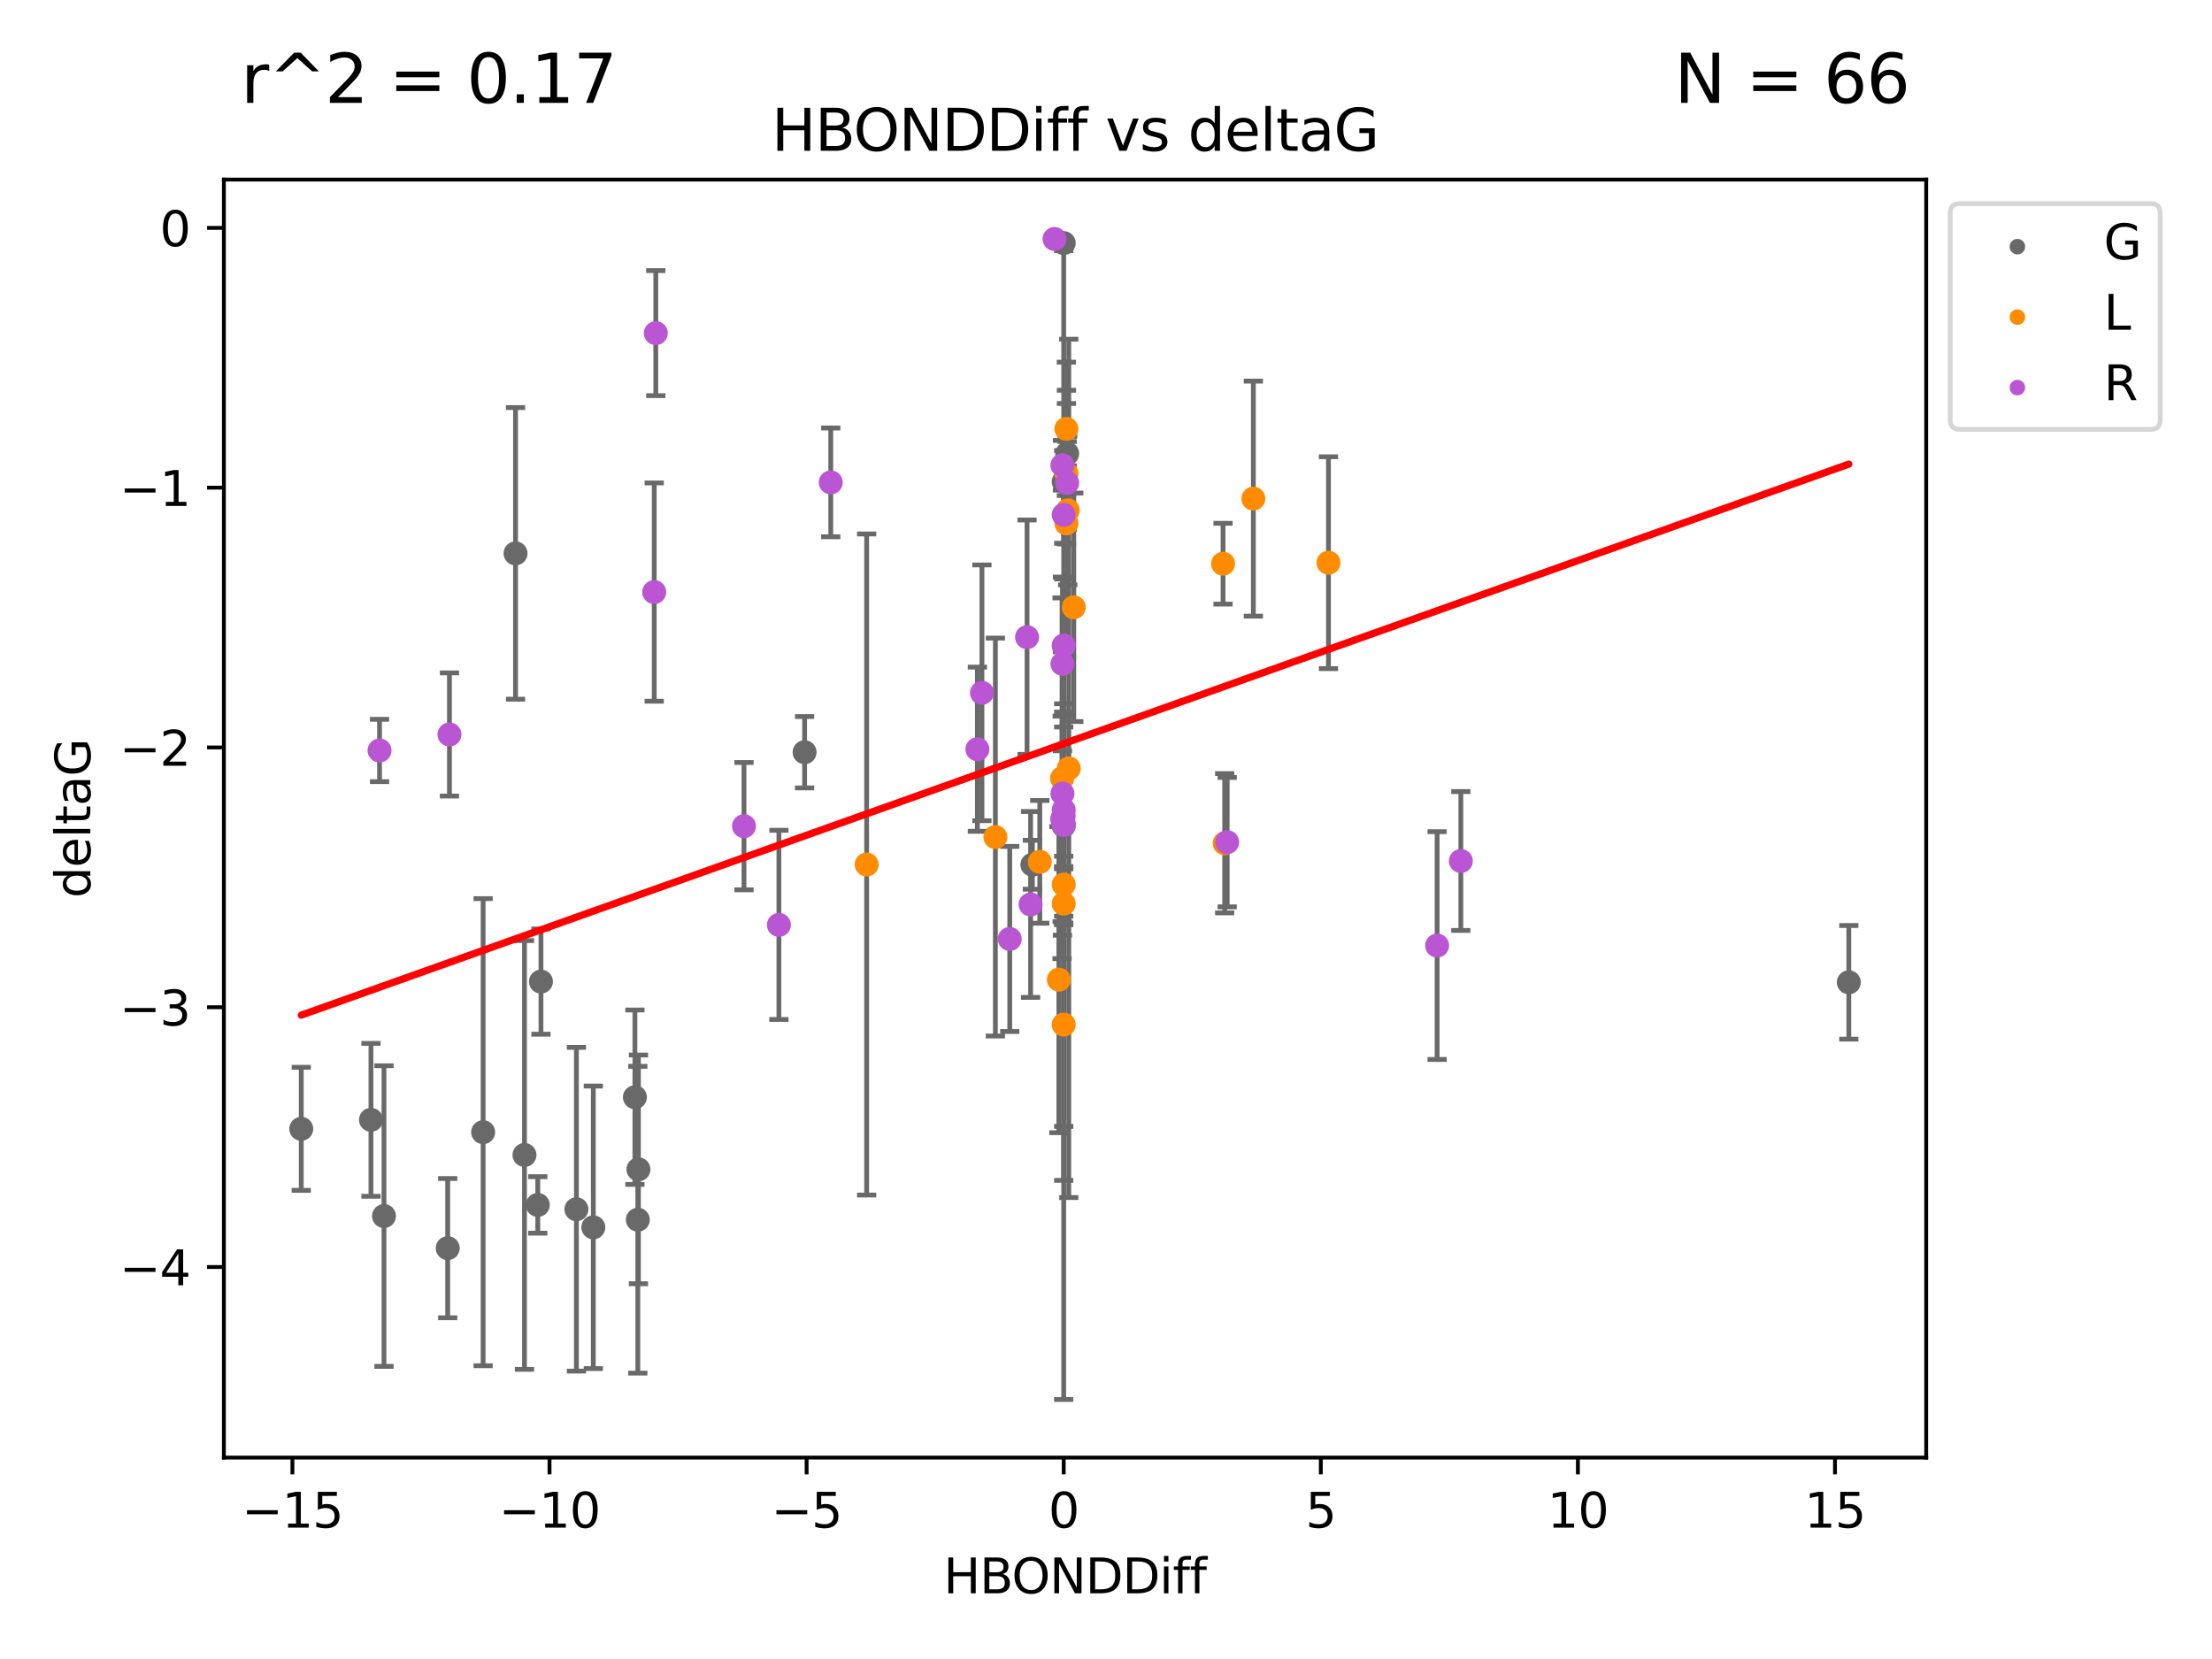 <?xml version="1.0" encoding="utf-8" standalone="no"?>
<!DOCTYPE svg PUBLIC "-//W3C//DTD SVG 1.1//EN"
  "http://www.w3.org/Graphics/SVG/1.1/DTD/svg11.dtd">
<svg xmlns:xlink="http://www.w3.org/1999/xlink" width="460.8pt" height="345.6pt" viewBox="0 0 460.8 345.6" xmlns="http://www.w3.org/2000/svg" version="1.1">
 <defs>
  <style type="text/css">*{stroke-linejoin: round; stroke-linecap: butt}</style>
 </defs>
 <g id="figure_1">
  <g id="patch_1">
   <path d="M 0 345.6 
L 460.8 345.6 
L 460.8 0 
L 0 0 
z
" style="fill: #ffffff"/>
  </g>
  <g id="axes_1">
   <g id="patch_2">
    <path d="M 46.64 303.64 
L 401.26 303.64 
L 401.26 37.411 
L 46.64 37.411 
z
" style="fill: #ffffff"/>
   </g>
   <g id="PathCollection_1">
    <defs>
     <path id="m0dbe9df7b5" d="M 0 1.118 
C 0.297 1.118 0.581 1 0.791 0.791 
C 1 0.581 1.118 0.297 1.118 0 
C 1.118 -0.297 1 -0.581 0.791 -0.791 
C 0.581 -1 0.297 -1.118 0 -1.118 
C -0.297 -1.118 -0.581 -1 -0.791 -0.791 
C -1 -0.581 -1.118 -0.297 -1.118 0 
C -1.118 0.297 -1 0.581 -0.791 0.791 
C -0.581 1 -0.297 1.118 0 1.118 
z
" style="stroke: #696969"/>
    </defs>
    <g clip-path="url(#pac7493e0f8)">
     <use xlink:href="#m0dbe9df7b5" x="77.28" y="233.282" style="fill: #696969; stroke: #696969"/>
     <use xlink:href="#m0dbe9df7b5" x="112.693" y="204.484" style="fill: #696969; stroke: #696969"/>
     <use xlink:href="#m0dbe9df7b5" x="62.759" y="235.151" style="fill: #696969; stroke: #696969"/>
     <use xlink:href="#m0dbe9df7b5" x="79.992" y="253.325" style="fill: #696969; stroke: #696969"/>
     <use xlink:href="#m0dbe9df7b5" x="93.265" y="260.014" style="fill: #696969; stroke: #696969"/>
     <use xlink:href="#m0dbe9df7b5" x="109.261" y="240.602" style="fill: #696969; stroke: #696969"/>
     <use xlink:href="#m0dbe9df7b5" x="132.263" y="228.571" style="fill: #696969; stroke: #696969"/>
     <use xlink:href="#m0dbe9df7b5" x="132.999" y="243.599" style="fill: #696969; stroke: #696969"/>
     <use xlink:href="#m0dbe9df7b5" x="107.394" y="115.279" style="fill: #696969; stroke: #696969"/>
     <use xlink:href="#m0dbe9df7b5" x="167.611" y="156.702" style="fill: #696969; stroke: #696969"/>
     <use xlink:href="#m0dbe9df7b5" x="123.6" y="255.674" style="fill: #696969; stroke: #696969"/>
     <use xlink:href="#m0dbe9df7b5" x="132.87" y="254.09" style="fill: #696969; stroke: #696969"/>
     <use xlink:href="#m0dbe9df7b5" x="100.646" y="235.853" style="fill: #696969; stroke: #696969"/>
     <use xlink:href="#m0dbe9df7b5" x="120.076" y="251.908" style="fill: #696969; stroke: #696969"/>
     <use xlink:href="#m0dbe9df7b5" x="112.029" y="251.008" style="fill: #696969; stroke: #696969"/>
     <use xlink:href="#m0dbe9df7b5" x="221.59" y="50.636" style="fill: #696969; stroke: #696969"/>
     <use xlink:href="#m0dbe9df7b5" x="221.59" y="172.045" style="fill: #696969; stroke: #696969"/>
     <use xlink:href="#m0dbe9df7b5" x="385.141" y="204.633" style="fill: #696969; stroke: #696969"/>
     <use xlink:href="#m0dbe9df7b5" x="222.312" y="94.508" style="fill: #696969; stroke: #696969"/>
     <use xlink:href="#m0dbe9df7b5" x="221.59" y="100.35" style="fill: #696969; stroke: #696969"/>
     <use xlink:href="#m0dbe9df7b5" x="215.065" y="180.14" style="fill: #696969; stroke: #696969"/>
    </g>
   </g>
   <g id="PathCollection_2">
    <defs>
     <path id="mbdba79f72a" d="M 0 1.118 
C 0.297 1.118 0.581 1 0.791 0.791 
C 1 0.581 1.118 0.297 1.118 0 
C 1.118 -0.297 1 -0.581 0.791 -0.791 
C 0.581 -1 0.297 -1.118 0 -1.118 
C -0.297 -1.118 -0.581 -1 -0.791 -0.791 
C -1 -0.581 -1.118 -0.297 -1.118 0 
C -1.118 0.297 -1 0.581 -0.791 0.791 
C -0.581 1 -0.297 1.118 0 1.118 
z
" style="stroke: #ff8c00"/>
    </defs>
    <g clip-path="url(#pac7493e0f8)">
     <use xlink:href="#mbdba79f72a" x="221.59" y="184.268" style="fill: #ff8c00; stroke: #ff8c00"/>
     <use xlink:href="#mbdba79f72a" x="221.59" y="213.444" style="fill: #ff8c00; stroke: #ff8c00"/>
     <use xlink:href="#mbdba79f72a" x="254.784" y="117.429" style="fill: #ff8c00; stroke: #ff8c00"/>
     <use xlink:href="#mbdba79f72a" x="216.608" y="179.535" style="fill: #ff8c00; stroke: #ff8c00"/>
     <use xlink:href="#mbdba79f72a" x="207.358" y="174.371" style="fill: #ff8c00; stroke: #ff8c00"/>
     <use xlink:href="#mbdba79f72a" x="180.538" y="180.092" style="fill: #ff8c00; stroke: #ff8c00"/>
     <use xlink:href="#mbdba79f72a" x="222.161" y="109.016" style="fill: #ff8c00; stroke: #ff8c00"/>
     <use xlink:href="#mbdba79f72a" x="223.688" y="126.509" style="fill: #ff8c00; stroke: #ff8c00"/>
     <use xlink:href="#mbdba79f72a" x="220.581" y="204.073" style="fill: #ff8c00; stroke: #ff8c00"/>
     <use xlink:href="#mbdba79f72a" x="261.095" y="103.871" style="fill: #ff8c00; stroke: #ff8c00"/>
     <use xlink:href="#mbdba79f72a" x="222.162" y="98.683" style="fill: #ff8c00; stroke: #ff8c00"/>
     <use xlink:href="#mbdba79f72a" x="276.743" y="117.223" style="fill: #ff8c00; stroke: #ff8c00"/>
     <use xlink:href="#mbdba79f72a" x="255.123" y="175.666" style="fill: #ff8c00; stroke: #ff8c00"/>
     <use xlink:href="#mbdba79f72a" x="222.432" y="106.319" style="fill: #ff8c00; stroke: #ff8c00"/>
     <use xlink:href="#mbdba79f72a" x="222.146" y="89.337" style="fill: #ff8c00; stroke: #ff8c00"/>
     <use xlink:href="#mbdba79f72a" x="221.245" y="162.128" style="fill: #ff8c00; stroke: #ff8c00"/>
     <use xlink:href="#mbdba79f72a" x="222.644" y="160.067" style="fill: #ff8c00; stroke: #ff8c00"/>
     <use xlink:href="#mbdba79f72a" x="221.59" y="188.245" style="fill: #ff8c00; stroke: #ff8c00"/>
    </g>
   </g>
   <g id="PathCollection_3">
    <defs>
     <path id="mdba1617626" d="M 0 1.118 
C 0.297 1.118 0.581 1 0.791 0.791 
C 1 0.581 1.118 0.297 1.118 0 
C 1.118 -0.297 1 -0.581 0.791 -0.791 
C 0.581 -1 0.297 -1.118 0 -1.118 
C -0.297 -1.118 -0.581 -1 -0.791 -0.791 
C -1 -0.581 -1.118 -0.297 -1.118 0 
C -1.118 0.297 -1 0.581 -0.791 0.791 
C -0.581 1 -0.297 1.118 0 1.118 
z
" style="stroke: #ba55d3"/>
    </defs>
    <g clip-path="url(#pac7493e0f8)">
     <use xlink:href="#mdba1617626" x="154.987" y="172.105" style="fill: #ba55d3; stroke: #ba55d3"/>
     <use xlink:href="#mdba1617626" x="136.285" y="123.342" style="fill: #ba55d3; stroke: #ba55d3"/>
     <use xlink:href="#mdba1617626" x="213.953" y="132.734" style="fill: #ba55d3; stroke: #ba55d3"/>
     <use xlink:href="#mdba1617626" x="93.63" y="153.003" style="fill: #ba55d3; stroke: #ba55d3"/>
     <use xlink:href="#mdba1617626" x="79.063" y="156.341" style="fill: #ba55d3; stroke: #ba55d3"/>
     <use xlink:href="#mdba1617626" x="214.691" y="188.415" style="fill: #ba55d3; stroke: #ba55d3"/>
     <use xlink:href="#mdba1617626" x="136.614" y="69.395" style="fill: #ba55d3; stroke: #ba55d3"/>
     <use xlink:href="#mdba1617626" x="219.683" y="49.788" style="fill: #ba55d3; stroke: #ba55d3"/>
     <use xlink:href="#mdba1617626" x="221.59" y="171.886" style="fill: #ba55d3; stroke: #ba55d3"/>
     <use xlink:href="#mdba1617626" x="221.59" y="168.733" style="fill: #ba55d3; stroke: #ba55d3"/>
     <use xlink:href="#mdba1617626" x="221.329" y="138.304" style="fill: #ba55d3; stroke: #ba55d3"/>
     <use xlink:href="#mdba1617626" x="173.06" y="100.491" style="fill: #ba55d3; stroke: #ba55d3"/>
     <use xlink:href="#mdba1617626" x="162.26" y="192.669" style="fill: #ba55d3; stroke: #ba55d3"/>
     <use xlink:href="#mdba1617626" x="210.347" y="195.602" style="fill: #ba55d3; stroke: #ba55d3"/>
     <use xlink:href="#mdba1617626" x="221.328" y="165.305" style="fill: #ba55d3; stroke: #ba55d3"/>
     <use xlink:href="#mdba1617626" x="221.59" y="107.252" style="fill: #ba55d3; stroke: #ba55d3"/>
     <use xlink:href="#mdba1617626" x="304.321" y="179.36" style="fill: #ba55d3; stroke: #ba55d3"/>
     <use xlink:href="#mdba1617626" x="221.327" y="96.924" style="fill: #ba55d3; stroke: #ba55d3"/>
     <use xlink:href="#mdba1617626" x="222.321" y="100.603" style="fill: #ba55d3; stroke: #ba55d3"/>
     <use xlink:href="#mdba1617626" x="221.275" y="170.59" style="fill: #ba55d3; stroke: #ba55d3"/>
     <use xlink:href="#mdba1617626" x="204.555" y="144.327" style="fill: #ba55d3; stroke: #ba55d3"/>
     <use xlink:href="#mdba1617626" x="221.59" y="170.009" style="fill: #ba55d3; stroke: #ba55d3"/>
     <use xlink:href="#mdba1617626" x="255.647" y="175.435" style="fill: #ba55d3; stroke: #ba55d3"/>
     <use xlink:href="#mdba1617626" x="221.59" y="171.621" style="fill: #ba55d3; stroke: #ba55d3"/>
     <use xlink:href="#mdba1617626" x="203.609" y="156.074" style="fill: #ba55d3; stroke: #ba55d3"/>
     <use xlink:href="#mdba1617626" x="221.59" y="134.47" style="fill: #ba55d3; stroke: #ba55d3"/>
     <use xlink:href="#mdba1617626" x="299.379" y="196.977" style="fill: #ba55d3; stroke: #ba55d3"/>
    </g>
   </g>
   <g id="matplotlib.axis_1">
    <g id="xtick_1">
     <g id="line2d_1">
      <defs>
       <path id="m678781a02e" d="M 0 0 
L 0 3.5 
" style="stroke: #000000; stroke-width: 0.8"/>
      </defs>
      <g>
       <use xlink:href="#m678781a02e" x="60.918" y="303.64" style="stroke: #000000; stroke-width: 0.8"/>
      </g>
     </g>
     <g id="text_1">
      <!-- −15 -->
      <g transform="translate(50.365 318.238)scale(0.1 -0.1)">
       <defs>
        <path id="DejaVuSans-2212" d="M 678 2272 
L 4684 2272 
L 4684 1741 
L 678 1741 
L 678 2272 
z
" transform="scale(0.016)"/>
        <path id="DejaVuSans-31" d="M 794 531 
L 1825 531 
L 1825 4091 
L 703 3866 
L 703 4441 
L 1819 4666 
L 2450 4666 
L 2450 531 
L 3481 531 
L 3481 0 
L 794 0 
L 794 531 
z
" transform="scale(0.016)"/>
        <path id="DejaVuSans-35" d="M 691 4666 
L 3169 4666 
L 3169 4134 
L 1269 4134 
L 1269 2991 
Q 1406 3038 1543 3061 
Q 1681 3084 1819 3084 
Q 2600 3084 3056 2656 
Q 3513 2228 3513 1497 
Q 3513 744 3044 326 
Q 2575 -91 1722 -91 
Q 1428 -91 1123 -41 
Q 819 9 494 109 
L 494 744 
Q 775 591 1075 516 
Q 1375 441 1709 441 
Q 2250 441 2565 725 
Q 2881 1009 2881 1497 
Q 2881 1984 2565 2268 
Q 2250 2553 1709 2553 
Q 1456 2553 1204 2497 
Q 953 2441 691 2322 
L 691 4666 
z
" transform="scale(0.016)"/>
       </defs>
       <use xlink:href="#DejaVuSans-2212"/>
       <use xlink:href="#DejaVuSans-31" x="83.789"/>
       <use xlink:href="#DejaVuSans-35" x="147.412"/>
      </g>
     </g>
    </g>
    <g id="xtick_2">
     <g id="line2d_2">
      <g>
       <use xlink:href="#m678781a02e" x="114.475" y="303.64" style="stroke: #000000; stroke-width: 0.8"/>
      </g>
     </g>
     <g id="text_2">
      <!-- −10 -->
      <g transform="translate(103.923 318.238)scale(0.1 -0.1)">
       <defs>
        <path id="DejaVuSans-30" d="M 2034 4250 
Q 1547 4250 1301 3770 
Q 1056 3291 1056 2328 
Q 1056 1369 1301 889 
Q 1547 409 2034 409 
Q 2525 409 2770 889 
Q 3016 1369 3016 2328 
Q 3016 3291 2770 3770 
Q 2525 4250 2034 4250 
z
M 2034 4750 
Q 2819 4750 3233 4129 
Q 3647 3509 3647 2328 
Q 3647 1150 3233 529 
Q 2819 -91 2034 -91 
Q 1250 -91 836 529 
Q 422 1150 422 2328 
Q 422 3509 836 4129 
Q 1250 4750 2034 4750 
z
" transform="scale(0.016)"/>
       </defs>
       <use xlink:href="#DejaVuSans-2212"/>
       <use xlink:href="#DejaVuSans-31" x="83.789"/>
       <use xlink:href="#DejaVuSans-30" x="147.412"/>
      </g>
     </g>
    </g>
    <g id="xtick_3">
     <g id="line2d_3">
      <g>
       <use xlink:href="#m678781a02e" x="168.033" y="303.64" style="stroke: #000000; stroke-width: 0.8"/>
      </g>
     </g>
     <g id="text_3">
      <!-- −5 -->
      <g transform="translate(160.662 318.238)scale(0.1 -0.1)">
       <use xlink:href="#DejaVuSans-2212"/>
       <use xlink:href="#DejaVuSans-35" x="83.789"/>
      </g>
     </g>
    </g>
    <g id="xtick_4">
     <g id="line2d_4">
      <g>
       <use xlink:href="#m678781a02e" x="221.59" y="303.64" style="stroke: #000000; stroke-width: 0.8"/>
      </g>
     </g>
     <g id="text_4">
      <!-- 0 -->
      <g transform="translate(218.409 318.238)scale(0.1 -0.1)">
       <use xlink:href="#DejaVuSans-30"/>
      </g>
     </g>
    </g>
    <g id="xtick_5">
     <g id="line2d_5">
      <g>
       <use xlink:href="#m678781a02e" x="275.148" y="303.64" style="stroke: #000000; stroke-width: 0.8"/>
      </g>
     </g>
     <g id="text_5">
      <!-- 5 -->
      <g transform="translate(271.966 318.238)scale(0.1 -0.1)">
       <use xlink:href="#DejaVuSans-35"/>
      </g>
     </g>
    </g>
    <g id="xtick_6">
     <g id="line2d_6">
      <g>
       <use xlink:href="#m678781a02e" x="328.705" y="303.64" style="stroke: #000000; stroke-width: 0.8"/>
      </g>
     </g>
     <g id="text_6">
      <!-- 10 -->
      <g transform="translate(322.343 318.238)scale(0.1 -0.1)">
       <use xlink:href="#DejaVuSans-31"/>
       <use xlink:href="#DejaVuSans-30" x="63.623"/>
      </g>
     </g>
    </g>
    <g id="xtick_7">
     <g id="line2d_7">
      <g>
       <use xlink:href="#m678781a02e" x="382.263" y="303.64" style="stroke: #000000; stroke-width: 0.8"/>
      </g>
     </g>
     <g id="text_7">
      <!-- 15 -->
      <g transform="translate(375.9 318.238)scale(0.1 -0.1)">
       <use xlink:href="#DejaVuSans-31"/>
       <use xlink:href="#DejaVuSans-35" x="63.623"/>
      </g>
     </g>
    </g>
    <g id="text_8">
     <!-- HBONDDiff -->
     <g transform="translate(196.561 331.917)scale(0.1 -0.1)">
      <defs>
       <path id="DejaVuSans-48" d="M 628 4666 
L 1259 4666 
L 1259 2753 
L 3553 2753 
L 3553 4666 
L 4184 4666 
L 4184 0 
L 3553 0 
L 3553 2222 
L 1259 2222 
L 1259 0 
L 628 0 
L 628 4666 
z
" transform="scale(0.016)"/>
       <path id="DejaVuSans-42" d="M 1259 2228 
L 1259 519 
L 2272 519 
Q 2781 519 3026 730 
Q 3272 941 3272 1375 
Q 3272 1813 3026 2020 
Q 2781 2228 2272 2228 
L 1259 2228 
z
M 1259 4147 
L 1259 2741 
L 2194 2741 
Q 2656 2741 2882 2914 
Q 3109 3088 3109 3444 
Q 3109 3797 2882 3972 
Q 2656 4147 2194 4147 
L 1259 4147 
z
M 628 4666 
L 2241 4666 
Q 2963 4666 3353 4366 
Q 3744 4066 3744 3513 
Q 3744 3084 3544 2831 
Q 3344 2578 2956 2516 
Q 3422 2416 3680 2098 
Q 3938 1781 3938 1306 
Q 3938 681 3513 340 
Q 3088 0 2303 0 
L 628 0 
L 628 4666 
z
" transform="scale(0.016)"/>
       <path id="DejaVuSans-4f" d="M 2522 4238 
Q 1834 4238 1429 3725 
Q 1025 3213 1025 2328 
Q 1025 1447 1429 934 
Q 1834 422 2522 422 
Q 3209 422 3611 934 
Q 4013 1447 4013 2328 
Q 4013 3213 3611 3725 
Q 3209 4238 2522 4238 
z
M 2522 4750 
Q 3503 4750 4090 4092 
Q 4678 3434 4678 2328 
Q 4678 1225 4090 567 
Q 3503 -91 2522 -91 
Q 1538 -91 948 565 
Q 359 1222 359 2328 
Q 359 3434 948 4092 
Q 1538 4750 2522 4750 
z
" transform="scale(0.016)"/>
       <path id="DejaVuSans-4e" d="M 628 4666 
L 1478 4666 
L 3547 763 
L 3547 4666 
L 4159 4666 
L 4159 0 
L 3309 0 
L 1241 3903 
L 1241 0 
L 628 0 
L 628 4666 
z
" transform="scale(0.016)"/>
       <path id="DejaVuSans-44" d="M 1259 4147 
L 1259 519 
L 2022 519 
Q 2988 519 3436 956 
Q 3884 1394 3884 2338 
Q 3884 3275 3436 3711 
Q 2988 4147 2022 4147 
L 1259 4147 
z
M 628 4666 
L 1925 4666 
Q 3281 4666 3915 4102 
Q 4550 3538 4550 2338 
Q 4550 1131 3912 565 
Q 3275 0 1925 0 
L 628 0 
L 628 4666 
z
" transform="scale(0.016)"/>
       <path id="DejaVuSans-69" d="M 603 3500 
L 1178 3500 
L 1178 0 
L 603 0 
L 603 3500 
z
M 603 4863 
L 1178 4863 
L 1178 4134 
L 603 4134 
L 603 4863 
z
" transform="scale(0.016)"/>
       <path id="DejaVuSans-66" d="M 2375 4863 
L 2375 4384 
L 1825 4384 
Q 1516 4384 1395 4259 
Q 1275 4134 1275 3809 
L 1275 3500 
L 2222 3500 
L 2222 3053 
L 1275 3053 
L 1275 0 
L 697 0 
L 697 3053 
L 147 3053 
L 147 3500 
L 697 3500 
L 697 3744 
Q 697 4328 969 4595 
Q 1241 4863 1831 4863 
L 2375 4863 
z
" transform="scale(0.016)"/>
      </defs>
      <use xlink:href="#DejaVuSans-48"/>
      <use xlink:href="#DejaVuSans-42" x="75.195"/>
      <use xlink:href="#DejaVuSans-4f" x="142.049"/>
      <use xlink:href="#DejaVuSans-4e" x="220.76"/>
      <use xlink:href="#DejaVuSans-44" x="295.564"/>
      <use xlink:href="#DejaVuSans-44" x="372.566"/>
      <use xlink:href="#DejaVuSans-69" x="449.568"/>
      <use xlink:href="#DejaVuSans-66" x="477.352"/>
      <use xlink:href="#DejaVuSans-66" x="512.557"/>
     </g>
    </g>
   </g>
   <g id="matplotlib.axis_2">
    <g id="ytick_1">
     <g id="line2d_8">
      <defs>
       <path id="mda83bc45a7" d="M 0 0 
L -3.5 0 
" style="stroke: #000000; stroke-width: 0.8"/>
      </defs>
      <g>
       <use xlink:href="#mda83bc45a7" x="46.64" y="263.938" style="stroke: #000000; stroke-width: 0.8"/>
      </g>
     </g>
     <g id="text_9">
      <!-- −4 -->
      <g transform="translate(24.898 267.738)scale(0.1 -0.1)">
       <defs>
        <path id="DejaVuSans-34" d="M 2419 4116 
L 825 1625 
L 2419 1625 
L 2419 4116 
z
M 2253 4666 
L 3047 4666 
L 3047 1625 
L 3713 1625 
L 3713 1100 
L 3047 1100 
L 3047 0 
L 2419 0 
L 2419 1100 
L 313 1100 
L 313 1709 
L 2253 4666 
z
" transform="scale(0.016)"/>
       </defs>
       <use xlink:href="#DejaVuSans-2212"/>
       <use xlink:href="#DejaVuSans-34" x="83.789"/>
      </g>
     </g>
    </g>
    <g id="ytick_2">
     <g id="line2d_9">
      <g>
       <use xlink:href="#mda83bc45a7" x="46.64" y="209.823" style="stroke: #000000; stroke-width: 0.8"/>
      </g>
     </g>
     <g id="text_10">
      <!-- −3 -->
      <g transform="translate(24.898 213.622)scale(0.1 -0.1)">
       <defs>
        <path id="DejaVuSans-33" d="M 2597 2516 
Q 3050 2419 3304 2112 
Q 3559 1806 3559 1356 
Q 3559 666 3084 287 
Q 2609 -91 1734 -91 
Q 1441 -91 1130 -33 
Q 819 25 488 141 
L 488 750 
Q 750 597 1062 519 
Q 1375 441 1716 441 
Q 2309 441 2620 675 
Q 2931 909 2931 1356 
Q 2931 1769 2642 2001 
Q 2353 2234 1838 2234 
L 1294 2234 
L 1294 2753 
L 1863 2753 
Q 2328 2753 2575 2939 
Q 2822 3125 2822 3475 
Q 2822 3834 2567 4026 
Q 2313 4219 1838 4219 
Q 1578 4219 1281 4162 
Q 984 4106 628 3988 
L 628 4550 
Q 988 4650 1302 4700 
Q 1616 4750 1894 4750 
Q 2613 4750 3031 4423 
Q 3450 4097 3450 3541 
Q 3450 3153 3228 2886 
Q 3006 2619 2597 2516 
z
" transform="scale(0.016)"/>
       </defs>
       <use xlink:href="#DejaVuSans-2212"/>
       <use xlink:href="#DejaVuSans-33" x="83.789"/>
      </g>
     </g>
    </g>
    <g id="ytick_3">
     <g id="line2d_10">
      <g>
       <use xlink:href="#mda83bc45a7" x="46.64" y="155.708" style="stroke: #000000; stroke-width: 0.8"/>
      </g>
     </g>
     <g id="text_11">
      <!-- −2 -->
      <g transform="translate(24.898 159.507)scale(0.1 -0.1)">
       <defs>
        <path id="DejaVuSans-32" d="M 1228 531 
L 3431 531 
L 3431 0 
L 469 0 
L 469 531 
Q 828 903 1448 1529 
Q 2069 2156 2228 2338 
Q 2531 2678 2651 2914 
Q 2772 3150 2772 3378 
Q 2772 3750 2511 3984 
Q 2250 4219 1831 4219 
Q 1534 4219 1204 4116 
Q 875 4013 500 3803 
L 500 4441 
Q 881 4594 1212 4672 
Q 1544 4750 1819 4750 
Q 2544 4750 2975 4387 
Q 3406 4025 3406 3419 
Q 3406 3131 3298 2873 
Q 3191 2616 2906 2266 
Q 2828 2175 2409 1742 
Q 1991 1309 1228 531 
z
" transform="scale(0.016)"/>
       </defs>
       <use xlink:href="#DejaVuSans-2212"/>
       <use xlink:href="#DejaVuSans-32" x="83.789"/>
      </g>
     </g>
    </g>
    <g id="ytick_4">
     <g id="line2d_11">
      <g>
       <use xlink:href="#mda83bc45a7" x="46.64" y="101.593" style="stroke: #000000; stroke-width: 0.8"/>
      </g>
     </g>
     <g id="text_12">
      <!-- −1 -->
      <g transform="translate(24.898 105.392)scale(0.1 -0.1)">
       <use xlink:href="#DejaVuSans-2212"/>
       <use xlink:href="#DejaVuSans-31" x="83.789"/>
      </g>
     </g>
    </g>
    <g id="ytick_5">
     <g id="line2d_12">
      <g>
       <use xlink:href="#mda83bc45a7" x="46.64" y="47.477" style="stroke: #000000; stroke-width: 0.8"/>
      </g>
     </g>
     <g id="text_13">
      <!-- 0 -->
      <g transform="translate(33.278 51.277)scale(0.1 -0.1)">
       <use xlink:href="#DejaVuSans-30"/>
      </g>
     </g>
    </g>
    <g id="text_14">
     <!-- deltaG -->
     <g transform="translate(18.818 187.064)rotate(-90)scale(0.1 -0.1)">
      <defs>
       <path id="DejaVuSans-64" d="M 2906 2969 
L 2906 4863 
L 3481 4863 
L 3481 0 
L 2906 0 
L 2906 525 
Q 2725 213 2448 61 
Q 2172 -91 1784 -91 
Q 1150 -91 751 415 
Q 353 922 353 1747 
Q 353 2572 751 3078 
Q 1150 3584 1784 3584 
Q 2172 3584 2448 3432 
Q 2725 3281 2906 2969 
z
M 947 1747 
Q 947 1113 1208 752 
Q 1469 391 1925 391 
Q 2381 391 2643 752 
Q 2906 1113 2906 1747 
Q 2906 2381 2643 2742 
Q 2381 3103 1925 3103 
Q 1469 3103 1208 2742 
Q 947 2381 947 1747 
z
" transform="scale(0.016)"/>
       <path id="DejaVuSans-65" d="M 3597 1894 
L 3597 1613 
L 953 1613 
Q 991 1019 1311 708 
Q 1631 397 2203 397 
Q 2534 397 2845 478 
Q 3156 559 3463 722 
L 3463 178 
Q 3153 47 2828 -22 
Q 2503 -91 2169 -91 
Q 1331 -91 842 396 
Q 353 884 353 1716 
Q 353 2575 817 3079 
Q 1281 3584 2069 3584 
Q 2775 3584 3186 3129 
Q 3597 2675 3597 1894 
z
M 3022 2063 
Q 3016 2534 2758 2815 
Q 2500 3097 2075 3097 
Q 1594 3097 1305 2825 
Q 1016 2553 972 2059 
L 3022 2063 
z
" transform="scale(0.016)"/>
       <path id="DejaVuSans-6c" d="M 603 4863 
L 1178 4863 
L 1178 0 
L 603 0 
L 603 4863 
z
" transform="scale(0.016)"/>
       <path id="DejaVuSans-74" d="M 1172 4494 
L 1172 3500 
L 2356 3500 
L 2356 3053 
L 1172 3053 
L 1172 1153 
Q 1172 725 1289 603 
Q 1406 481 1766 481 
L 2356 481 
L 2356 0 
L 1766 0 
Q 1100 0 847 248 
Q 594 497 594 1153 
L 594 3053 
L 172 3053 
L 172 3500 
L 594 3500 
L 594 4494 
L 1172 4494 
z
" transform="scale(0.016)"/>
       <path id="DejaVuSans-61" d="M 2194 1759 
Q 1497 1759 1228 1600 
Q 959 1441 959 1056 
Q 959 750 1161 570 
Q 1363 391 1709 391 
Q 2188 391 2477 730 
Q 2766 1069 2766 1631 
L 2766 1759 
L 2194 1759 
z
M 3341 1997 
L 3341 0 
L 2766 0 
L 2766 531 
Q 2569 213 2275 61 
Q 1981 -91 1556 -91 
Q 1019 -91 701 211 
Q 384 513 384 1019 
Q 384 1609 779 1909 
Q 1175 2209 1959 2209 
L 2766 2209 
L 2766 2266 
Q 2766 2663 2505 2880 
Q 2244 3097 1772 3097 
Q 1472 3097 1187 3025 
Q 903 2953 641 2809 
L 641 3341 
Q 956 3463 1253 3523 
Q 1550 3584 1831 3584 
Q 2591 3584 2966 3190 
Q 3341 2797 3341 1997 
z
" transform="scale(0.016)"/>
       <path id="DejaVuSans-47" d="M 3809 666 
L 3809 1919 
L 2778 1919 
L 2778 2438 
L 4434 2438 
L 4434 434 
Q 4069 175 3628 42 
Q 3188 -91 2688 -91 
Q 1594 -91 976 548 
Q 359 1188 359 2328 
Q 359 3472 976 4111 
Q 1594 4750 2688 4750 
Q 3144 4750 3555 4637 
Q 3966 4525 4313 4306 
L 4313 3634 
Q 3963 3931 3569 4081 
Q 3175 4231 2741 4231 
Q 1884 4231 1454 3753 
Q 1025 3275 1025 2328 
Q 1025 1384 1454 906 
Q 1884 428 2741 428 
Q 3075 428 3337 486 
Q 3600 544 3809 666 
z
" transform="scale(0.016)"/>
      </defs>
      <use xlink:href="#DejaVuSans-64"/>
      <use xlink:href="#DejaVuSans-65" x="63.477"/>
      <use xlink:href="#DejaVuSans-6c" x="125"/>
      <use xlink:href="#DejaVuSans-74" x="152.783"/>
      <use xlink:href="#DejaVuSans-61" x="191.992"/>
      <use xlink:href="#DejaVuSans-47" x="253.271"/>
     </g>
    </g>
   </g>
   <g id="LineCollection_1">
    <path d="M 77.28 249.209 
L 77.28 217.354 
" clip-path="url(#pac7493e0f8)" style="fill: none; stroke: #696969"/>
    <path d="M 112.693 215.446 
L 112.693 193.522 
" clip-path="url(#pac7493e0f8)" style="fill: none; stroke: #696969"/>
    <path d="M 62.759 247.97 
L 62.759 222.332 
" clip-path="url(#pac7493e0f8)" style="fill: none; stroke: #696969"/>
    <path d="M 79.992 284.638 
L 79.992 222.012 
" clip-path="url(#pac7493e0f8)" style="fill: none; stroke: #696969"/>
    <path d="M 93.265 274.518 
L 93.265 245.511 
" clip-path="url(#pac7493e0f8)" style="fill: none; stroke: #696969"/>
    <path d="M 109.261 285.256 
L 109.261 195.949 
" clip-path="url(#pac7493e0f8)" style="fill: none; stroke: #696969"/>
    <path d="M 132.263 246.739 
L 132.263 210.403 
" clip-path="url(#pac7493e0f8)" style="fill: none; stroke: #696969"/>
    <path d="M 132.999 267.424 
L 132.999 219.775 
" clip-path="url(#pac7493e0f8)" style="fill: none; stroke: #696969"/>
    <path d="M 107.394 145.652 
L 107.394 84.907 
" clip-path="url(#pac7493e0f8)" style="fill: none; stroke: #696969"/>
    <path d="M 167.611 164.137 
L 167.611 149.267 
" clip-path="url(#pac7493e0f8)" style="fill: none; stroke: #696969"/>
    <path d="M 123.6 285.1 
L 123.6 226.248 
" clip-path="url(#pac7493e0f8)" style="fill: none; stroke: #696969"/>
    <path d="M 132.87 286.042 
L 132.87 222.138 
" clip-path="url(#pac7493e0f8)" style="fill: none; stroke: #696969"/>
    <path d="M 100.646 284.507 
L 100.646 187.199 
" clip-path="url(#pac7493e0f8)" style="fill: none; stroke: #696969"/>
    <path d="M 120.076 285.629 
L 120.076 218.186 
" clip-path="url(#pac7493e0f8)" style="fill: none; stroke: #696969"/>
    <path d="M 112.029 256.894 
L 112.029 245.122 
" clip-path="url(#pac7493e0f8)" style="fill: none; stroke: #696969"/>
    <path d="M 221.59 51.443 
L 221.59 49.829 
" clip-path="url(#pac7493e0f8)" style="fill: none; stroke: #696969"/>
    <path d="M 221.59 192.648 
L 221.59 151.442 
" clip-path="url(#pac7493e0f8)" style="fill: none; stroke: #696969"/>
    <path d="M 385.141 216.469 
L 385.141 192.797 
" clip-path="url(#pac7493e0f8)" style="fill: none; stroke: #696969"/>
    <path d="M 222.312 97.035 
L 222.312 91.981 
" clip-path="url(#pac7493e0f8)" style="fill: none; stroke: #696969"/>
    <path d="M 221.59 106.847 
L 221.59 93.853 
" clip-path="url(#pac7493e0f8)" style="fill: none; stroke: #696969"/>
    <path d="M 215.065 185.233 
L 215.065 175.048 
" clip-path="url(#pac7493e0f8)" style="fill: none; stroke: #696969"/>
   </g>
   <g id="line2d_13">
    <defs>
     <path id="m547523f260" d="M 2 0 
L -2 -0 
" style="stroke: #696969"/>
    </defs>
    <g clip-path="url(#pac7493e0f8)">
     <use xlink:href="#m547523f260" x="77.28" y="249.209" style="fill: #696969; stroke: #696969"/>
     <use xlink:href="#m547523f260" x="112.693" y="215.446" style="fill: #696969; stroke: #696969"/>
     <use xlink:href="#m547523f260" x="62.759" y="247.97" style="fill: #696969; stroke: #696969"/>
     <use xlink:href="#m547523f260" x="79.992" y="284.638" style="fill: #696969; stroke: #696969"/>
     <use xlink:href="#m547523f260" x="93.265" y="274.518" style="fill: #696969; stroke: #696969"/>
     <use xlink:href="#m547523f260" x="109.261" y="285.256" style="fill: #696969; stroke: #696969"/>
     <use xlink:href="#m547523f260" x="132.263" y="246.739" style="fill: #696969; stroke: #696969"/>
     <use xlink:href="#m547523f260" x="132.999" y="267.424" style="fill: #696969; stroke: #696969"/>
     <use xlink:href="#m547523f260" x="107.394" y="145.652" style="fill: #696969; stroke: #696969"/>
     <use xlink:href="#m547523f260" x="167.611" y="164.137" style="fill: #696969; stroke: #696969"/>
     <use xlink:href="#m547523f260" x="123.6" y="285.1" style="fill: #696969; stroke: #696969"/>
     <use xlink:href="#m547523f260" x="132.87" y="286.042" style="fill: #696969; stroke: #696969"/>
     <use xlink:href="#m547523f260" x="100.646" y="284.507" style="fill: #696969; stroke: #696969"/>
     <use xlink:href="#m547523f260" x="120.076" y="285.629" style="fill: #696969; stroke: #696969"/>
     <use xlink:href="#m547523f260" x="112.029" y="256.894" style="fill: #696969; stroke: #696969"/>
     <use xlink:href="#m547523f260" x="221.59" y="51.443" style="fill: #696969; stroke: #696969"/>
     <use xlink:href="#m547523f260" x="221.59" y="192.648" style="fill: #696969; stroke: #696969"/>
     <use xlink:href="#m547523f260" x="385.141" y="216.469" style="fill: #696969; stroke: #696969"/>
     <use xlink:href="#m547523f260" x="222.312" y="97.035" style="fill: #696969; stroke: #696969"/>
     <use xlink:href="#m547523f260" x="221.59" y="106.847" style="fill: #696969; stroke: #696969"/>
     <use xlink:href="#m547523f260" x="215.065" y="185.233" style="fill: #696969; stroke: #696969"/>
    </g>
   </g>
   <g id="line2d_14">
    <g clip-path="url(#pac7493e0f8)">
     <use xlink:href="#m547523f260" x="77.28" y="217.354" style="fill: #696969; stroke: #696969"/>
     <use xlink:href="#m547523f260" x="112.693" y="193.522" style="fill: #696969; stroke: #696969"/>
     <use xlink:href="#m547523f260" x="62.759" y="222.332" style="fill: #696969; stroke: #696969"/>
     <use xlink:href="#m547523f260" x="79.992" y="222.012" style="fill: #696969; stroke: #696969"/>
     <use xlink:href="#m547523f260" x="93.265" y="245.511" style="fill: #696969; stroke: #696969"/>
     <use xlink:href="#m547523f260" x="109.261" y="195.949" style="fill: #696969; stroke: #696969"/>
     <use xlink:href="#m547523f260" x="132.263" y="210.403" style="fill: #696969; stroke: #696969"/>
     <use xlink:href="#m547523f260" x="132.999" y="219.775" style="fill: #696969; stroke: #696969"/>
     <use xlink:href="#m547523f260" x="107.394" y="84.907" style="fill: #696969; stroke: #696969"/>
     <use xlink:href="#m547523f260" x="167.611" y="149.267" style="fill: #696969; stroke: #696969"/>
     <use xlink:href="#m547523f260" x="123.6" y="226.248" style="fill: #696969; stroke: #696969"/>
     <use xlink:href="#m547523f260" x="132.87" y="222.138" style="fill: #696969; stroke: #696969"/>
     <use xlink:href="#m547523f260" x="100.646" y="187.199" style="fill: #696969; stroke: #696969"/>
     <use xlink:href="#m547523f260" x="120.076" y="218.186" style="fill: #696969; stroke: #696969"/>
     <use xlink:href="#m547523f260" x="112.029" y="245.122" style="fill: #696969; stroke: #696969"/>
     <use xlink:href="#m547523f260" x="221.59" y="49.829" style="fill: #696969; stroke: #696969"/>
     <use xlink:href="#m547523f260" x="221.59" y="151.442" style="fill: #696969; stroke: #696969"/>
     <use xlink:href="#m547523f260" x="385.141" y="192.797" style="fill: #696969; stroke: #696969"/>
     <use xlink:href="#m547523f260" x="222.312" y="91.981" style="fill: #696969; stroke: #696969"/>
     <use xlink:href="#m547523f260" x="221.59" y="93.853" style="fill: #696969; stroke: #696969"/>
     <use xlink:href="#m547523f260" x="215.065" y="175.048" style="fill: #696969; stroke: #696969"/>
    </g>
   </g>
   <g id="LineCollection_2">
    <path d="M 221.59 234.652 
L 221.59 133.883 
" clip-path="url(#pac7493e0f8)" style="fill: none; stroke: #696969"/>
    <path d="M 221.59 245.889 
L 221.59 181 
" clip-path="url(#pac7493e0f8)" style="fill: none; stroke: #696969"/>
    <path d="M 254.784 125.844 
L 254.784 109.015 
" clip-path="url(#pac7493e0f8)" style="fill: none; stroke: #696969"/>
    <path d="M 216.608 192.318 
L 216.608 166.751 
" clip-path="url(#pac7493e0f8)" style="fill: none; stroke: #696969"/>
    <path d="M 207.358 215.819 
L 207.358 132.923 
" clip-path="url(#pac7493e0f8)" style="fill: none; stroke: #696969"/>
    <path d="M 180.538 248.952 
L 180.538 111.233 
" clip-path="url(#pac7493e0f8)" style="fill: none; stroke: #696969"/>
    <path d="M 222.161 136.734 
L 222.161 81.298 
" clip-path="url(#pac7493e0f8)" style="fill: none; stroke: #696969"/>
    <path d="M 223.688 150.311 
L 223.688 102.707 
" clip-path="url(#pac7493e0f8)" style="fill: none; stroke: #696969"/>
    <path d="M 220.581 235.962 
L 220.581 172.185 
" clip-path="url(#pac7493e0f8)" style="fill: none; stroke: #696969"/>
    <path d="M 261.095 128.351 
L 261.095 79.392 
" clip-path="url(#pac7493e0f8)" style="fill: none; stroke: #696969"/>
    <path d="M 222.162 113.309 
L 222.162 84.058 
" clip-path="url(#pac7493e0f8)" style="fill: none; stroke: #696969"/>
    <path d="M 276.743 139.293 
L 276.743 95.154 
" clip-path="url(#pac7493e0f8)" style="fill: none; stroke: #696969"/>
    <path d="M 255.123 190.178 
L 255.123 161.155 
" clip-path="url(#pac7493e0f8)" style="fill: none; stroke: #696969"/>
    <path d="M 222.432 121.839 
L 222.432 90.799 
" clip-path="url(#pac7493e0f8)" style="fill: none; stroke: #696969"/>
    <path d="M 222.146 103.226 
L 222.146 75.447 
" clip-path="url(#pac7493e0f8)" style="fill: none; stroke: #696969"/>
    <path d="M 221.245 199.705 
L 221.245 124.551 
" clip-path="url(#pac7493e0f8)" style="fill: none; stroke: #696969"/>
    <path d="M 222.644 249.469 
L 222.644 70.666 
" clip-path="url(#pac7493e0f8)" style="fill: none; stroke: #696969"/>
    <path d="M 221.59 192.283 
L 221.59 184.206 
" clip-path="url(#pac7493e0f8)" style="fill: none; stroke: #696969"/>
   </g>
   <g id="line2d_15">
    <g clip-path="url(#pac7493e0f8)">
     <use xlink:href="#m547523f260" x="221.59" y="234.652" style="fill: #696969; stroke: #696969"/>
     <use xlink:href="#m547523f260" x="221.59" y="245.889" style="fill: #696969; stroke: #696969"/>
     <use xlink:href="#m547523f260" x="254.784" y="125.844" style="fill: #696969; stroke: #696969"/>
     <use xlink:href="#m547523f260" x="216.608" y="192.318" style="fill: #696969; stroke: #696969"/>
     <use xlink:href="#m547523f260" x="207.358" y="215.819" style="fill: #696969; stroke: #696969"/>
     <use xlink:href="#m547523f260" x="180.538" y="248.952" style="fill: #696969; stroke: #696969"/>
     <use xlink:href="#m547523f260" x="222.161" y="136.734" style="fill: #696969; stroke: #696969"/>
     <use xlink:href="#m547523f260" x="223.688" y="150.311" style="fill: #696969; stroke: #696969"/>
     <use xlink:href="#m547523f260" x="220.581" y="235.962" style="fill: #696969; stroke: #696969"/>
     <use xlink:href="#m547523f260" x="261.095" y="128.351" style="fill: #696969; stroke: #696969"/>
     <use xlink:href="#m547523f260" x="222.162" y="113.309" style="fill: #696969; stroke: #696969"/>
     <use xlink:href="#m547523f260" x="276.743" y="139.293" style="fill: #696969; stroke: #696969"/>
     <use xlink:href="#m547523f260" x="255.123" y="190.178" style="fill: #696969; stroke: #696969"/>
     <use xlink:href="#m547523f260" x="222.432" y="121.839" style="fill: #696969; stroke: #696969"/>
     <use xlink:href="#m547523f260" x="222.146" y="103.226" style="fill: #696969; stroke: #696969"/>
     <use xlink:href="#m547523f260" x="221.245" y="199.705" style="fill: #696969; stroke: #696969"/>
     <use xlink:href="#m547523f260" x="222.644" y="249.469" style="fill: #696969; stroke: #696969"/>
     <use xlink:href="#m547523f260" x="221.59" y="192.283" style="fill: #696969; stroke: #696969"/>
    </g>
   </g>
   <g id="line2d_16">
    <g clip-path="url(#pac7493e0f8)">
     <use xlink:href="#m547523f260" x="221.59" y="133.883" style="fill: #696969; stroke: #696969"/>
     <use xlink:href="#m547523f260" x="221.59" y="181" style="fill: #696969; stroke: #696969"/>
     <use xlink:href="#m547523f260" x="254.784" y="109.015" style="fill: #696969; stroke: #696969"/>
     <use xlink:href="#m547523f260" x="216.608" y="166.751" style="fill: #696969; stroke: #696969"/>
     <use xlink:href="#m547523f260" x="207.358" y="132.923" style="fill: #696969; stroke: #696969"/>
     <use xlink:href="#m547523f260" x="180.538" y="111.233" style="fill: #696969; stroke: #696969"/>
     <use xlink:href="#m547523f260" x="222.161" y="81.298" style="fill: #696969; stroke: #696969"/>
     <use xlink:href="#m547523f260" x="223.688" y="102.707" style="fill: #696969; stroke: #696969"/>
     <use xlink:href="#m547523f260" x="220.581" y="172.185" style="fill: #696969; stroke: #696969"/>
     <use xlink:href="#m547523f260" x="261.095" y="79.392" style="fill: #696969; stroke: #696969"/>
     <use xlink:href="#m547523f260" x="222.162" y="84.058" style="fill: #696969; stroke: #696969"/>
     <use xlink:href="#m547523f260" x="276.743" y="95.154" style="fill: #696969; stroke: #696969"/>
     <use xlink:href="#m547523f260" x="255.123" y="161.155" style="fill: #696969; stroke: #696969"/>
     <use xlink:href="#m547523f260" x="222.432" y="90.799" style="fill: #696969; stroke: #696969"/>
     <use xlink:href="#m547523f260" x="222.146" y="75.447" style="fill: #696969; stroke: #696969"/>
     <use xlink:href="#m547523f260" x="221.245" y="124.551" style="fill: #696969; stroke: #696969"/>
     <use xlink:href="#m547523f260" x="222.644" y="70.666" style="fill: #696969; stroke: #696969"/>
     <use xlink:href="#m547523f260" x="221.59" y="184.206" style="fill: #696969; stroke: #696969"/>
    </g>
   </g>
   <g id="LineCollection_3">
    <path d="M 154.987 185.371 
L 154.987 158.839 
" clip-path="url(#pac7493e0f8)" style="fill: none; stroke: #696969"/>
    <path d="M 136.285 146.077 
L 136.285 100.607 
" clip-path="url(#pac7493e0f8)" style="fill: none; stroke: #696969"/>
    <path d="M 213.953 157.145 
L 213.953 108.324 
" clip-path="url(#pac7493e0f8)" style="fill: none; stroke: #696969"/>
    <path d="M 93.63 165.831 
L 93.63 140.176 
" clip-path="url(#pac7493e0f8)" style="fill: none; stroke: #696969"/>
    <path d="M 79.063 162.836 
L 79.063 149.846 
" clip-path="url(#pac7493e0f8)" style="fill: none; stroke: #696969"/>
    <path d="M 214.691 207.773 
L 214.691 169.058 
" clip-path="url(#pac7493e0f8)" style="fill: none; stroke: #696969"/>
    <path d="M 136.614 82.419 
L 136.614 56.371 
" clip-path="url(#pac7493e0f8)" style="fill: none; stroke: #696969"/>
    <path d="M 219.683 50.064 
L 219.683 49.513 
" clip-path="url(#pac7493e0f8)" style="fill: none; stroke: #696969"/>
    <path d="M 221.59 291.539 
L 221.59 52.234 
" clip-path="url(#pac7493e0f8)" style="fill: none; stroke: #696969"/>
    <path d="M 221.59 190.862 
L 221.59 146.605 
" clip-path="url(#pac7493e0f8)" style="fill: none; stroke: #696969"/>
    <path d="M 221.329 156.403 
L 221.329 120.205 
" clip-path="url(#pac7493e0f8)" style="fill: none; stroke: #696969"/>
    <path d="M 173.06 111.822 
L 173.06 89.16 
" clip-path="url(#pac7493e0f8)" style="fill: none; stroke: #696969"/>
    <path d="M 162.26 212.372 
L 162.26 172.966 
" clip-path="url(#pac7493e0f8)" style="fill: none; stroke: #696969"/>
    <path d="M 210.347 214.881 
L 210.347 176.322 
" clip-path="url(#pac7493e0f8)" style="fill: none; stroke: #696969"/>
    <path d="M 221.328 194.821 
L 221.328 135.789 
" clip-path="url(#pac7493e0f8)" style="fill: none; stroke: #696969"/>
    <path d="M 221.59 113.173 
L 221.59 101.332 
" clip-path="url(#pac7493e0f8)" style="fill: none; stroke: #696969"/>
    <path d="M 304.321 193.828 
L 304.321 164.892 
" clip-path="url(#pac7493e0f8)" style="fill: none; stroke: #696969"/>
    <path d="M 221.327 102.098 
L 221.327 91.751 
" clip-path="url(#pac7493e0f8)" style="fill: none; stroke: #696969"/>
    <path d="M 222.321 110.302 
L 222.321 90.904 
" clip-path="url(#pac7493e0f8)" style="fill: none; stroke: #696969"/>
    <path d="M 221.275 191.988 
L 221.275 149.191 
" clip-path="url(#pac7493e0f8)" style="fill: none; stroke: #696969"/>
    <path d="M 204.555 170.967 
L 204.555 117.687 
" clip-path="url(#pac7493e0f8)" style="fill: none; stroke: #696969"/>
    <path d="M 221.59 178.368 
L 221.59 161.649 
" clip-path="url(#pac7493e0f8)" style="fill: none; stroke: #696969"/>
    <path d="M 255.647 188.917 
L 255.647 161.954 
" clip-path="url(#pac7493e0f8)" style="fill: none; stroke: #696969"/>
    <path d="M 221.59 180.533 
L 221.59 162.708 
" clip-path="url(#pac7493e0f8)" style="fill: none; stroke: #696969"/>
    <path d="M 203.609 173.174 
L 203.609 138.973 
" clip-path="url(#pac7493e0f8)" style="fill: none; stroke: #696969"/>
    <path d="M 221.59 148.341 
L 221.59 120.6 
" clip-path="url(#pac7493e0f8)" style="fill: none; stroke: #696969"/>
    <path d="M 299.379 220.703 
L 299.379 173.252 
" clip-path="url(#pac7493e0f8)" style="fill: none; stroke: #696969"/>
   </g>
   <g id="line2d_17">
    <g clip-path="url(#pac7493e0f8)">
     <use xlink:href="#m547523f260" x="154.987" y="185.371" style="fill: #696969; stroke: #696969"/>
     <use xlink:href="#m547523f260" x="136.285" y="146.077" style="fill: #696969; stroke: #696969"/>
     <use xlink:href="#m547523f260" x="213.953" y="157.145" style="fill: #696969; stroke: #696969"/>
     <use xlink:href="#m547523f260" x="93.63" y="165.831" style="fill: #696969; stroke: #696969"/>
     <use xlink:href="#m547523f260" x="79.063" y="162.836" style="fill: #696969; stroke: #696969"/>
     <use xlink:href="#m547523f260" x="214.691" y="207.773" style="fill: #696969; stroke: #696969"/>
     <use xlink:href="#m547523f260" x="136.614" y="82.419" style="fill: #696969; stroke: #696969"/>
     <use xlink:href="#m547523f260" x="219.683" y="50.064" style="fill: #696969; stroke: #696969"/>
     <use xlink:href="#m547523f260" x="221.59" y="291.539" style="fill: #696969; stroke: #696969"/>
     <use xlink:href="#m547523f260" x="221.59" y="190.862" style="fill: #696969; stroke: #696969"/>
     <use xlink:href="#m547523f260" x="221.329" y="156.403" style="fill: #696969; stroke: #696969"/>
     <use xlink:href="#m547523f260" x="173.06" y="111.822" style="fill: #696969; stroke: #696969"/>
     <use xlink:href="#m547523f260" x="162.26" y="212.372" style="fill: #696969; stroke: #696969"/>
     <use xlink:href="#m547523f260" x="210.347" y="214.881" style="fill: #696969; stroke: #696969"/>
     <use xlink:href="#m547523f260" x="221.328" y="194.821" style="fill: #696969; stroke: #696969"/>
     <use xlink:href="#m547523f260" x="221.59" y="113.173" style="fill: #696969; stroke: #696969"/>
     <use xlink:href="#m547523f260" x="304.321" y="193.828" style="fill: #696969; stroke: #696969"/>
     <use xlink:href="#m547523f260" x="221.327" y="102.098" style="fill: #696969; stroke: #696969"/>
     <use xlink:href="#m547523f260" x="222.321" y="110.302" style="fill: #696969; stroke: #696969"/>
     <use xlink:href="#m547523f260" x="221.275" y="191.988" style="fill: #696969; stroke: #696969"/>
     <use xlink:href="#m547523f260" x="204.555" y="170.967" style="fill: #696969; stroke: #696969"/>
     <use xlink:href="#m547523f260" x="221.59" y="178.368" style="fill: #696969; stroke: #696969"/>
     <use xlink:href="#m547523f260" x="255.647" y="188.917" style="fill: #696969; stroke: #696969"/>
     <use xlink:href="#m547523f260" x="221.59" y="180.533" style="fill: #696969; stroke: #696969"/>
     <use xlink:href="#m547523f260" x="203.609" y="173.174" style="fill: #696969; stroke: #696969"/>
     <use xlink:href="#m547523f260" x="221.59" y="148.341" style="fill: #696969; stroke: #696969"/>
     <use xlink:href="#m547523f260" x="299.379" y="220.703" style="fill: #696969; stroke: #696969"/>
    </g>
   </g>
   <g id="line2d_18">
    <g clip-path="url(#pac7493e0f8)">
     <use xlink:href="#m547523f260" x="154.987" y="158.839" style="fill: #696969; stroke: #696969"/>
     <use xlink:href="#m547523f260" x="136.285" y="100.607" style="fill: #696969; stroke: #696969"/>
     <use xlink:href="#m547523f260" x="213.953" y="108.324" style="fill: #696969; stroke: #696969"/>
     <use xlink:href="#m547523f260" x="93.63" y="140.176" style="fill: #696969; stroke: #696969"/>
     <use xlink:href="#m547523f260" x="79.063" y="149.846" style="fill: #696969; stroke: #696969"/>
     <use xlink:href="#m547523f260" x="214.691" y="169.058" style="fill: #696969; stroke: #696969"/>
     <use xlink:href="#m547523f260" x="136.614" y="56.371" style="fill: #696969; stroke: #696969"/>
     <use xlink:href="#m547523f260" x="219.683" y="49.513" style="fill: #696969; stroke: #696969"/>
     <use xlink:href="#m547523f260" x="221.59" y="52.234" style="fill: #696969; stroke: #696969"/>
     <use xlink:href="#m547523f260" x="221.59" y="146.605" style="fill: #696969; stroke: #696969"/>
     <use xlink:href="#m547523f260" x="221.329" y="120.205" style="fill: #696969; stroke: #696969"/>
     <use xlink:href="#m547523f260" x="173.06" y="89.16" style="fill: #696969; stroke: #696969"/>
     <use xlink:href="#m547523f260" x="162.26" y="172.966" style="fill: #696969; stroke: #696969"/>
     <use xlink:href="#m547523f260" x="210.347" y="176.322" style="fill: #696969; stroke: #696969"/>
     <use xlink:href="#m547523f260" x="221.328" y="135.789" style="fill: #696969; stroke: #696969"/>
     <use xlink:href="#m547523f260" x="221.59" y="101.332" style="fill: #696969; stroke: #696969"/>
     <use xlink:href="#m547523f260" x="304.321" y="164.892" style="fill: #696969; stroke: #696969"/>
     <use xlink:href="#m547523f260" x="221.327" y="91.751" style="fill: #696969; stroke: #696969"/>
     <use xlink:href="#m547523f260" x="222.321" y="90.904" style="fill: #696969; stroke: #696969"/>
     <use xlink:href="#m547523f260" x="221.275" y="149.191" style="fill: #696969; stroke: #696969"/>
     <use xlink:href="#m547523f260" x="204.555" y="117.687" style="fill: #696969; stroke: #696969"/>
     <use xlink:href="#m547523f260" x="221.59" y="161.649" style="fill: #696969; stroke: #696969"/>
     <use xlink:href="#m547523f260" x="255.647" y="161.954" style="fill: #696969; stroke: #696969"/>
     <use xlink:href="#m547523f260" x="221.59" y="162.708" style="fill: #696969; stroke: #696969"/>
     <use xlink:href="#m547523f260" x="203.609" y="138.973" style="fill: #696969; stroke: #696969"/>
     <use xlink:href="#m547523f260" x="221.59" y="120.6" style="fill: #696969; stroke: #696969"/>
     <use xlink:href="#m547523f260" x="299.379" y="173.252" style="fill: #696969; stroke: #696969"/>
    </g>
   </g>
   <g id="line2d_19">
    <path d="M 77.28 206.302 
L 112.693 193.693 
L 221.59 154.918 
L 221.59 154.918 
L 254.784 143.099 
L 216.608 156.692 
L 62.759 211.472 
L 207.358 159.986 
L 79.992 205.336 
L 93.265 200.61 
L 109.261 194.915 
L 180.538 169.535 
L 222.161 154.715 
L 223.688 154.172 
L 220.581 155.278 
L 261.095 140.852 
L 222.162 154.715 
L 132.263 186.725 
L 276.743 135.281 
L 132.999 186.462 
L 107.394 195.579 
L 255.123 142.979 
L 167.611 174.138 
L 123.6 189.809 
L 132.87 186.508 
L 222.432 154.619 
L 222.146 154.721 
L 100.646 197.982 
L 120.076 191.064 
L 221.245 155.041 
L 222.644 154.543 
L 112.029 193.929 
L 154.987 178.633 
L 136.285 185.292 
L 213.953 157.638 
L 93.63 200.48 
L 79.063 205.667 
L 214.691 157.375 
L 136.614 185.175 
L 219.683 155.598 
L 221.59 154.918 
L 221.59 154.918 
L 221.59 154.918 
L 221.59 154.918 
L 221.329 155.012 
L 221.59 154.918 
L 385.141 96.684 
L 173.06 172.198 
L 162.26 176.044 
L 210.347 158.922 
L 221.328 155.012 
L 221.59 154.918 
L 304.321 125.461 
L 221.327 155.012 
L 222.321 154.658 
L 221.275 155.031 
L 222.312 154.661 
L 204.555 160.984 
L 221.59 154.918 
L 255.647 142.792 
L 221.59 154.918 
L 203.609 161.321 
L 221.59 154.918 
L 221.59 154.918 
L 299.379 127.221 
L 215.065 157.242 
" clip-path="url(#pac7493e0f8)" style="fill: none; stroke: #ff0000; stroke-width: 1.5; stroke-linecap: square"/>
   </g>
   <g id="line2d_20">
    <defs>
     <path id="mcb5b273843" d="M 0 2 
C 0.53 2 1.039 1.789 1.414 1.414 
C 1.789 1.039 2 0.53 2 0 
C 2 -0.53 1.789 -1.039 1.414 -1.414 
C 1.039 -1.789 0.53 -2 0 -2 
C -0.53 -2 -1.039 -1.789 -1.414 -1.414 
C -1.789 -1.039 -2 -0.53 -2 0 
C -2 0.53 -1.789 1.039 -1.414 1.414 
C -1.039 1.789 -0.53 2 0 2 
z
" style="stroke: #696969"/>
    </defs>
    <g clip-path="url(#pac7493e0f8)">
     <use xlink:href="#mcb5b273843" x="77.28" y="233.282" style="fill: #696969; stroke: #696969"/>
     <use xlink:href="#mcb5b273843" x="112.693" y="204.484" style="fill: #696969; stroke: #696969"/>
     <use xlink:href="#mcb5b273843" x="62.759" y="235.151" style="fill: #696969; stroke: #696969"/>
     <use xlink:href="#mcb5b273843" x="79.992" y="253.325" style="fill: #696969; stroke: #696969"/>
     <use xlink:href="#mcb5b273843" x="93.265" y="260.014" style="fill: #696969; stroke: #696969"/>
     <use xlink:href="#mcb5b273843" x="109.261" y="240.602" style="fill: #696969; stroke: #696969"/>
     <use xlink:href="#mcb5b273843" x="132.263" y="228.571" style="fill: #696969; stroke: #696969"/>
     <use xlink:href="#mcb5b273843" x="132.999" y="243.599" style="fill: #696969; stroke: #696969"/>
     <use xlink:href="#mcb5b273843" x="107.394" y="115.279" style="fill: #696969; stroke: #696969"/>
     <use xlink:href="#mcb5b273843" x="167.611" y="156.702" style="fill: #696969; stroke: #696969"/>
     <use xlink:href="#mcb5b273843" x="123.6" y="255.674" style="fill: #696969; stroke: #696969"/>
     <use xlink:href="#mcb5b273843" x="132.87" y="254.09" style="fill: #696969; stroke: #696969"/>
     <use xlink:href="#mcb5b273843" x="100.646" y="235.853" style="fill: #696969; stroke: #696969"/>
     <use xlink:href="#mcb5b273843" x="120.076" y="251.908" style="fill: #696969; stroke: #696969"/>
     <use xlink:href="#mcb5b273843" x="112.029" y="251.008" style="fill: #696969; stroke: #696969"/>
     <use xlink:href="#mcb5b273843" x="221.59" y="50.636" style="fill: #696969; stroke: #696969"/>
     <use xlink:href="#mcb5b273843" x="221.59" y="172.045" style="fill: #696969; stroke: #696969"/>
     <use xlink:href="#mcb5b273843" x="385.141" y="204.633" style="fill: #696969; stroke: #696969"/>
     <use xlink:href="#mcb5b273843" x="222.312" y="94.508" style="fill: #696969; stroke: #696969"/>
     <use xlink:href="#mcb5b273843" x="221.59" y="100.35" style="fill: #696969; stroke: #696969"/>
     <use xlink:href="#mcb5b273843" x="215.065" y="180.14" style="fill: #696969; stroke: #696969"/>
    </g>
   </g>
   <g id="line2d_21">
    <defs>
     <path id="mbc6276b0c0" d="M 0 2 
C 0.53 2 1.039 1.789 1.414 1.414 
C 1.789 1.039 2 0.53 2 0 
C 2 -0.53 1.789 -1.039 1.414 -1.414 
C 1.039 -1.789 0.53 -2 0 -2 
C -0.53 -2 -1.039 -1.789 -1.414 -1.414 
C -1.789 -1.039 -2 -0.53 -2 0 
C -2 0.53 -1.789 1.039 -1.414 1.414 
C -1.039 1.789 -0.53 2 0 2 
z
" style="stroke: #ff8c00"/>
    </defs>
    <g clip-path="url(#pac7493e0f8)">
     <use xlink:href="#mbc6276b0c0" x="221.59" y="184.268" style="fill: #ff8c00; stroke: #ff8c00"/>
     <use xlink:href="#mbc6276b0c0" x="221.59" y="213.444" style="fill: #ff8c00; stroke: #ff8c00"/>
     <use xlink:href="#mbc6276b0c0" x="254.784" y="117.429" style="fill: #ff8c00; stroke: #ff8c00"/>
     <use xlink:href="#mbc6276b0c0" x="216.608" y="179.535" style="fill: #ff8c00; stroke: #ff8c00"/>
     <use xlink:href="#mbc6276b0c0" x="207.358" y="174.371" style="fill: #ff8c00; stroke: #ff8c00"/>
     <use xlink:href="#mbc6276b0c0" x="180.538" y="180.092" style="fill: #ff8c00; stroke: #ff8c00"/>
     <use xlink:href="#mbc6276b0c0" x="222.161" y="109.016" style="fill: #ff8c00; stroke: #ff8c00"/>
     <use xlink:href="#mbc6276b0c0" x="223.688" y="126.509" style="fill: #ff8c00; stroke: #ff8c00"/>
     <use xlink:href="#mbc6276b0c0" x="220.581" y="204.073" style="fill: #ff8c00; stroke: #ff8c00"/>
     <use xlink:href="#mbc6276b0c0" x="261.095" y="103.871" style="fill: #ff8c00; stroke: #ff8c00"/>
     <use xlink:href="#mbc6276b0c0" x="222.162" y="98.683" style="fill: #ff8c00; stroke: #ff8c00"/>
     <use xlink:href="#mbc6276b0c0" x="276.743" y="117.223" style="fill: #ff8c00; stroke: #ff8c00"/>
     <use xlink:href="#mbc6276b0c0" x="255.123" y="175.666" style="fill: #ff8c00; stroke: #ff8c00"/>
     <use xlink:href="#mbc6276b0c0" x="222.432" y="106.319" style="fill: #ff8c00; stroke: #ff8c00"/>
     <use xlink:href="#mbc6276b0c0" x="222.146" y="89.337" style="fill: #ff8c00; stroke: #ff8c00"/>
     <use xlink:href="#mbc6276b0c0" x="221.245" y="162.128" style="fill: #ff8c00; stroke: #ff8c00"/>
     <use xlink:href="#mbc6276b0c0" x="222.644" y="160.067" style="fill: #ff8c00; stroke: #ff8c00"/>
     <use xlink:href="#mbc6276b0c0" x="221.59" y="188.245" style="fill: #ff8c00; stroke: #ff8c00"/>
    </g>
   </g>
   <g id="line2d_22">
    <defs>
     <path id="m391dbc347c" d="M 0 2 
C 0.53 2 1.039 1.789 1.414 1.414 
C 1.789 1.039 2 0.53 2 0 
C 2 -0.53 1.789 -1.039 1.414 -1.414 
C 1.039 -1.789 0.53 -2 0 -2 
C -0.53 -2 -1.039 -1.789 -1.414 -1.414 
C -1.789 -1.039 -2 -0.53 -2 0 
C -2 0.53 -1.789 1.039 -1.414 1.414 
C -1.039 1.789 -0.53 2 0 2 
z
" style="stroke: #ba55d3"/>
    </defs>
    <g clip-path="url(#pac7493e0f8)">
     <use xlink:href="#m391dbc347c" x="154.987" y="172.105" style="fill: #ba55d3; stroke: #ba55d3"/>
     <use xlink:href="#m391dbc347c" x="136.285" y="123.342" style="fill: #ba55d3; stroke: #ba55d3"/>
     <use xlink:href="#m391dbc347c" x="213.953" y="132.734" style="fill: #ba55d3; stroke: #ba55d3"/>
     <use xlink:href="#m391dbc347c" x="93.63" y="153.003" style="fill: #ba55d3; stroke: #ba55d3"/>
     <use xlink:href="#m391dbc347c" x="79.063" y="156.341" style="fill: #ba55d3; stroke: #ba55d3"/>
     <use xlink:href="#m391dbc347c" x="214.691" y="188.415" style="fill: #ba55d3; stroke: #ba55d3"/>
     <use xlink:href="#m391dbc347c" x="136.614" y="69.395" style="fill: #ba55d3; stroke: #ba55d3"/>
     <use xlink:href="#m391dbc347c" x="219.683" y="49.788" style="fill: #ba55d3; stroke: #ba55d3"/>
     <use xlink:href="#m391dbc347c" x="221.59" y="171.886" style="fill: #ba55d3; stroke: #ba55d3"/>
     <use xlink:href="#m391dbc347c" x="221.59" y="168.733" style="fill: #ba55d3; stroke: #ba55d3"/>
     <use xlink:href="#m391dbc347c" x="221.329" y="138.304" style="fill: #ba55d3; stroke: #ba55d3"/>
     <use xlink:href="#m391dbc347c" x="173.06" y="100.491" style="fill: #ba55d3; stroke: #ba55d3"/>
     <use xlink:href="#m391dbc347c" x="162.26" y="192.669" style="fill: #ba55d3; stroke: #ba55d3"/>
     <use xlink:href="#m391dbc347c" x="210.347" y="195.602" style="fill: #ba55d3; stroke: #ba55d3"/>
     <use xlink:href="#m391dbc347c" x="221.328" y="165.305" style="fill: #ba55d3; stroke: #ba55d3"/>
     <use xlink:href="#m391dbc347c" x="221.59" y="107.252" style="fill: #ba55d3; stroke: #ba55d3"/>
     <use xlink:href="#m391dbc347c" x="304.321" y="179.36" style="fill: #ba55d3; stroke: #ba55d3"/>
     <use xlink:href="#m391dbc347c" x="221.327" y="96.924" style="fill: #ba55d3; stroke: #ba55d3"/>
     <use xlink:href="#m391dbc347c" x="222.321" y="100.603" style="fill: #ba55d3; stroke: #ba55d3"/>
     <use xlink:href="#m391dbc347c" x="221.275" y="170.59" style="fill: #ba55d3; stroke: #ba55d3"/>
     <use xlink:href="#m391dbc347c" x="204.555" y="144.327" style="fill: #ba55d3; stroke: #ba55d3"/>
     <use xlink:href="#m391dbc347c" x="221.59" y="170.009" style="fill: #ba55d3; stroke: #ba55d3"/>
     <use xlink:href="#m391dbc347c" x="255.647" y="175.435" style="fill: #ba55d3; stroke: #ba55d3"/>
     <use xlink:href="#m391dbc347c" x="221.59" y="171.621" style="fill: #ba55d3; stroke: #ba55d3"/>
     <use xlink:href="#m391dbc347c" x="203.609" y="156.074" style="fill: #ba55d3; stroke: #ba55d3"/>
     <use xlink:href="#m391dbc347c" x="221.59" y="134.47" style="fill: #ba55d3; stroke: #ba55d3"/>
     <use xlink:href="#m391dbc347c" x="299.379" y="196.977" style="fill: #ba55d3; stroke: #ba55d3"/>
    </g>
   </g>
   <g id="patch_3">
    <path d="M 46.64 303.64 
L 46.64 37.411 
" style="fill: none; stroke: #000000; stroke-width: 0.8; stroke-linejoin: miter; stroke-linecap: square"/>
   </g>
   <g id="patch_4">
    <path d="M 401.26 303.64 
L 401.26 37.411 
" style="fill: none; stroke: #000000; stroke-width: 0.8; stroke-linejoin: miter; stroke-linecap: square"/>
   </g>
   <g id="patch_5">
    <path d="M 46.64 303.64 
L 401.26 303.64 
" style="fill: none; stroke: #000000; stroke-width: 0.8; stroke-linejoin: miter; stroke-linecap: square"/>
   </g>
   <g id="patch_6">
    <path d="M 46.64 37.411 
L 401.26 37.411 
" style="fill: none; stroke: #000000; stroke-width: 0.8; stroke-linejoin: miter; stroke-linecap: square"/>
   </g>
   <g id="text_15">
    <!-- N = 66 -->
    <g transform="translate(348.795 21.426)scale(0.14 -0.14)">
     <defs>
      <path id="DejaVuSans-20" transform="scale(0.016)"/>
      <path id="DejaVuSans-3d" d="M 678 2906 
L 4684 2906 
L 4684 2381 
L 678 2381 
L 678 2906 
z
M 678 1631 
L 4684 1631 
L 4684 1100 
L 678 1100 
L 678 1631 
z
" transform="scale(0.016)"/>
      <path id="DejaVuSans-36" d="M 2113 2584 
Q 1688 2584 1439 2293 
Q 1191 2003 1191 1497 
Q 1191 994 1439 701 
Q 1688 409 2113 409 
Q 2538 409 2786 701 
Q 3034 994 3034 1497 
Q 3034 2003 2786 2293 
Q 2538 2584 2113 2584 
z
M 3366 4563 
L 3366 3988 
Q 3128 4100 2886 4159 
Q 2644 4219 2406 4219 
Q 1781 4219 1451 3797 
Q 1122 3375 1075 2522 
Q 1259 2794 1537 2939 
Q 1816 3084 2150 3084 
Q 2853 3084 3261 2657 
Q 3669 2231 3669 1497 
Q 3669 778 3244 343 
Q 2819 -91 2113 -91 
Q 1303 -91 875 529 
Q 447 1150 447 2328 
Q 447 3434 972 4092 
Q 1497 4750 2381 4750 
Q 2619 4750 2861 4703 
Q 3103 4656 3366 4563 
z
" transform="scale(0.016)"/>
     </defs>
     <use xlink:href="#DejaVuSans-4e"/>
     <use xlink:href="#DejaVuSans-20" x="74.805"/>
     <use xlink:href="#DejaVuSans-3d" x="106.592"/>
     <use xlink:href="#DejaVuSans-20" x="190.381"/>
     <use xlink:href="#DejaVuSans-36" x="222.168"/>
     <use xlink:href="#DejaVuSans-36" x="285.791"/>
    </g>
   </g>
   <g id="text_16">
    <!-- r^2 = 0.17 -->
    <g transform="translate(50.186 21.426)scale(0.14 -0.14)">
     <defs>
      <path id="DejaVuSans-72" d="M 2631 2963 
Q 2534 3019 2420 3045 
Q 2306 3072 2169 3072 
Q 1681 3072 1420 2755 
Q 1159 2438 1159 1844 
L 1159 0 
L 581 0 
L 581 3500 
L 1159 3500 
L 1159 2956 
Q 1341 3275 1631 3429 
Q 1922 3584 2338 3584 
Q 2397 3584 2469 3576 
Q 2541 3569 2628 3553 
L 2631 2963 
z
" transform="scale(0.016)"/>
      <path id="DejaVuSans-5e" d="M 2988 4666 
L 4684 2925 
L 4056 2925 
L 2681 4159 
L 1306 2925 
L 678 2925 
L 2375 4666 
L 2988 4666 
z
" transform="scale(0.016)"/>
      <path id="DejaVuSans-2e" d="M 684 794 
L 1344 794 
L 1344 0 
L 684 0 
L 684 794 
z
" transform="scale(0.016)"/>
      <path id="DejaVuSans-37" d="M 525 4666 
L 3525 4666 
L 3525 4397 
L 1831 0 
L 1172 0 
L 2766 4134 
L 525 4134 
L 525 4666 
z
" transform="scale(0.016)"/>
     </defs>
     <use xlink:href="#DejaVuSans-72"/>
     <use xlink:href="#DejaVuSans-5e" x="41.113"/>
     <use xlink:href="#DejaVuSans-32" x="124.902"/>
     <use xlink:href="#DejaVuSans-20" x="188.525"/>
     <use xlink:href="#DejaVuSans-3d" x="220.312"/>
     <use xlink:href="#DejaVuSans-20" x="304.102"/>
     <use xlink:href="#DejaVuSans-30" x="335.889"/>
     <use xlink:href="#DejaVuSans-2e" x="399.512"/>
     <use xlink:href="#DejaVuSans-31" x="431.299"/>
     <use xlink:href="#DejaVuSans-37" x="494.922"/>
    </g>
   </g>
   <g id="text_17">
    <!-- HBONDDiff vs deltaG -->
    <g transform="translate(160.747 31.411)scale(0.12 -0.12)">
     <defs>
      <path id="DejaVuSans-76" d="M 191 3500 
L 800 3500 
L 1894 563 
L 2988 3500 
L 3597 3500 
L 2284 0 
L 1503 0 
L 191 3500 
z
" transform="scale(0.016)"/>
      <path id="DejaVuSans-73" d="M 2834 3397 
L 2834 2853 
Q 2591 2978 2328 3040 
Q 2066 3103 1784 3103 
Q 1356 3103 1142 2972 
Q 928 2841 928 2578 
Q 928 2378 1081 2264 
Q 1234 2150 1697 2047 
L 1894 2003 
Q 2506 1872 2764 1633 
Q 3022 1394 3022 966 
Q 3022 478 2636 193 
Q 2250 -91 1575 -91 
Q 1294 -91 989 -36 
Q 684 19 347 128 
L 347 722 
Q 666 556 975 473 
Q 1284 391 1588 391 
Q 1994 391 2212 530 
Q 2431 669 2431 922 
Q 2431 1156 2273 1281 
Q 2116 1406 1581 1522 
L 1381 1569 
Q 847 1681 609 1914 
Q 372 2147 372 2553 
Q 372 3047 722 3315 
Q 1072 3584 1716 3584 
Q 2034 3584 2315 3537 
Q 2597 3491 2834 3397 
z
" transform="scale(0.016)"/>
     </defs>
     <use xlink:href="#DejaVuSans-48"/>
     <use xlink:href="#DejaVuSans-42" x="75.195"/>
     <use xlink:href="#DejaVuSans-4f" x="142.049"/>
     <use xlink:href="#DejaVuSans-4e" x="220.76"/>
     <use xlink:href="#DejaVuSans-44" x="295.564"/>
     <use xlink:href="#DejaVuSans-44" x="372.566"/>
     <use xlink:href="#DejaVuSans-69" x="449.568"/>
     <use xlink:href="#DejaVuSans-66" x="477.352"/>
     <use xlink:href="#DejaVuSans-66" x="512.557"/>
     <use xlink:href="#DejaVuSans-20" x="547.762"/>
     <use xlink:href="#DejaVuSans-76" x="579.549"/>
     <use xlink:href="#DejaVuSans-73" x="638.729"/>
     <use xlink:href="#DejaVuSans-20" x="690.828"/>
     <use xlink:href="#DejaVuSans-64" x="722.615"/>
     <use xlink:href="#DejaVuSans-65" x="786.092"/>
     <use xlink:href="#DejaVuSans-6c" x="847.615"/>
     <use xlink:href="#DejaVuSans-74" x="875.398"/>
     <use xlink:href="#DejaVuSans-61" x="914.607"/>
     <use xlink:href="#DejaVuSans-47" x="975.887"/>
    </g>
   </g>
   <g id="legend_1">
    <g id="patch_7">
     <path d="M 408.26 89.446 
L 448.008 89.446 
Q 450.008 89.446 450.008 87.446 
L 450.008 44.411 
Q 450.008 42.411 448.008 42.411 
L 408.26 42.411 
Q 406.26 42.411 406.26 44.411 
L 406.26 87.446 
Q 406.26 89.446 408.26 89.446 
z
" style="fill: #ffffff; opacity: 0.8; stroke: #cccccc; stroke-linejoin: miter"/>
    </g>
    <g id="PathCollection_4">
     <g>
      <use xlink:href="#m0dbe9df7b5" x="420.26" y="51.385" style="fill: #696969; stroke: #696969"/>
     </g>
    </g>
    <g id="text_18">
     <!-- G -->
     <g transform="translate(438.26 54.01)scale(0.1 -0.1)">
      <use xlink:href="#DejaVuSans-47"/>
     </g>
    </g>
    <g id="PathCollection_5">
     <g>
      <use xlink:href="#mbdba79f72a" x="420.26" y="66.063" style="fill: #ff8c00; stroke: #ff8c00"/>
     </g>
    </g>
    <g id="text_19">
     <!-- L -->
     <g transform="translate(438.26 68.688)scale(0.1 -0.1)">
      <defs>
       <path id="DejaVuSans-4c" d="M 628 4666 
L 1259 4666 
L 1259 531 
L 3531 531 
L 3531 0 
L 628 0 
L 628 4666 
z
" transform="scale(0.016)"/>
      </defs>
      <use xlink:href="#DejaVuSans-4c"/>
     </g>
    </g>
    <g id="PathCollection_6">
     <g>
      <use xlink:href="#mdba1617626" x="420.26" y="80.741" style="fill: #ba55d3; stroke: #ba55d3"/>
     </g>
    </g>
    <g id="text_20">
     <!-- R -->
     <g transform="translate(438.26 83.366)scale(0.1 -0.1)">
      <defs>
       <path id="DejaVuSans-52" d="M 2841 2188 
Q 3044 2119 3236 1894 
Q 3428 1669 3622 1275 
L 4263 0 
L 3584 0 
L 2988 1197 
Q 2756 1666 2539 1819 
Q 2322 1972 1947 1972 
L 1259 1972 
L 1259 0 
L 628 0 
L 628 4666 
L 2053 4666 
Q 2853 4666 3247 4331 
Q 3641 3997 3641 3322 
Q 3641 2881 3436 2590 
Q 3231 2300 2841 2188 
z
M 1259 4147 
L 1259 2491 
L 2053 2491 
Q 2509 2491 2742 2702 
Q 2975 2913 2975 3322 
Q 2975 3731 2742 3939 
Q 2509 4147 2053 4147 
L 1259 4147 
z
" transform="scale(0.016)"/>
      </defs>
      <use xlink:href="#DejaVuSans-52"/>
     </g>
    </g>
   </g>
  </g>
 </g>
 <defs>
  <clipPath id="pac7493e0f8">
   <rect x="46.64" y="37.411" width="354.62" height="266.229"/>
  </clipPath>
 </defs>
</svg>
